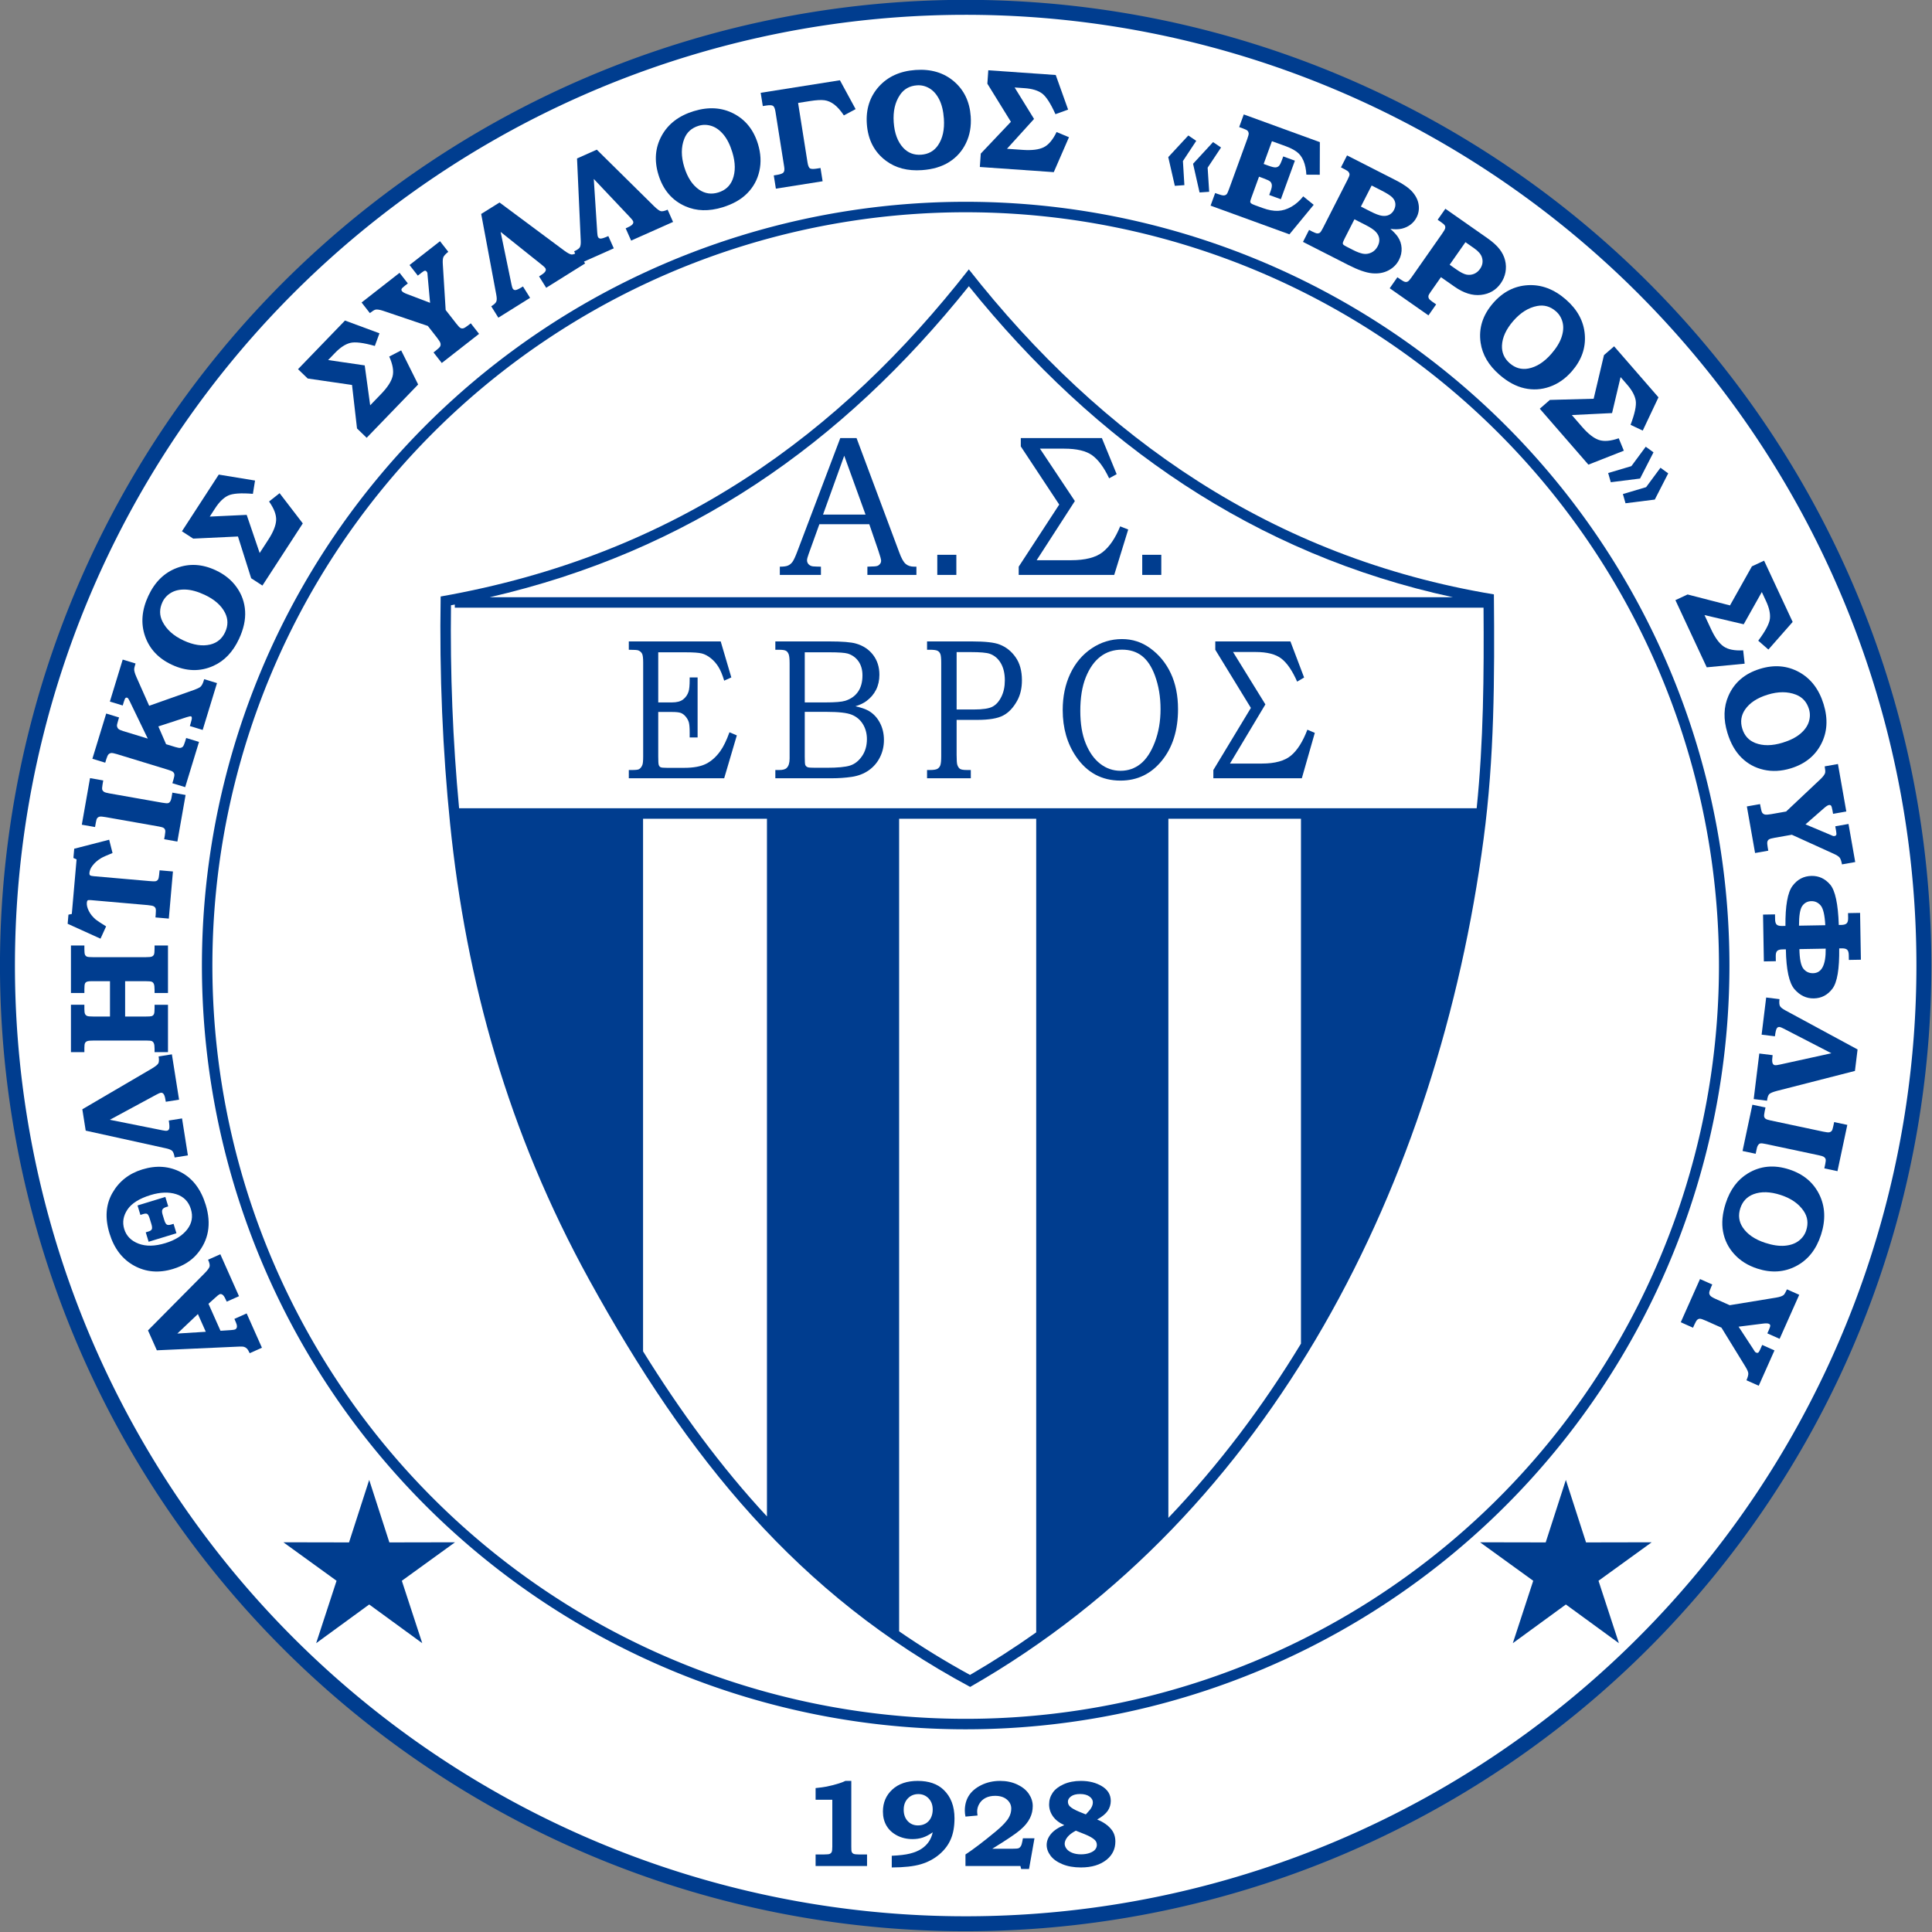 <?xml version="1.0" encoding="UTF-8" standalone="no"?>
<!-- Created with Inkscape (http://www.inkscape.org/) -->

<svg
   xmlns:dc="http://purl.org/dc/elements/1.1/"
   xmlns:cc="http://creativecommons.org/ns#"
   xmlns:rdf="http://www.w3.org/1999/02/22-rdf-syntax-ns#"
   xmlns:svg="http://www.w3.org/2000/svg"
   xmlns="http://www.w3.org/2000/svg"
   xmlns:sodipodi="http://sodipodi.sourceforge.net/DTD/sodipodi-0.dtd"
   xmlns:inkscape="http://www.inkscape.org/namespaces/inkscape"
   width="84.667mm"
   height="84.667mm"
   viewBox="0 0 300 300"
   id="svg3632"
   version="1.1"
   inkscape:version="0.91 r13725"
   sodipodi:docname="evros.svg">
  <rect x="0" y="0" width="300" height="300" fill="#808080" stroke="none"/>
  <defs
     id="defs3634" />
  <sodipodi:namedview
     id="base"
     pagecolor="#ffffff"
     bordercolor="#666666"
     borderopacity="1.0"
     inkscape:pageopacity="0.0"
     inkscape:pageshadow="2"
     inkscape:zoom="0.35"
     inkscape:cx="232.75031"
     inkscape:cy="509.17888"
     inkscape:document-units="px"
     inkscape:current-layer="layer1"
     showgrid="false"
     fit-margin-top="0"
     fit-margin-left="0"
     fit-margin-right="0"
     fit-margin-bottom="0"
     inkscape:window-width="1280"
     inkscape:window-height="744"
     inkscape:window-x="-4"
     inkscape:window-y="-4"
     inkscape:window-maximized="1" />
  <g
     inkscape:label="Layer 1"
     inkscape:groupmode="layer"
     id="layer1"
     transform="translate(-142.25,-741.541)">
    <g
       id="g3642"
       transform="matrix(0.529,0,0,0.529,134.75,668.791)">
      <path
         inkscape:connector-curvature="0"
         id="path3644"
         style="fill:#003d8f;fill-rule:evenodd"
         d="M 297.638,137.48 A 283.465,283.465 0 0 1 581.102,420.945 283.465,283.465 0 1 1 297.638,137.48 Z" />
      <path
         inkscape:connector-curvature="0"
         id="path3646"
         style="fill:#ffffff;fill-rule:evenodd"
         d="M 297.638,141.871 A 279.074,279.074 0 0 1 576.712,420.945 279.074,279.074 0 1 1 297.638,141.871 Z" />
      <path
         inkscape:connector-curvature="0"
         id="path3648"
         style="fill:#003d8f;fill-rule:evenodd"
         d="M 297.638,196.756 A 224.189,224.189 0 0 1 521.827,420.945 224.189,224.189 0 1 1 297.638,196.756 Z" />
      <path
         inkscape:connector-curvature="0"
         id="path3650"
         style="fill:#ffffff;fill-rule:evenodd"
         d="M 297.638,199.829 A 221.116,221.116 0 0 1 518.753,420.945 221.116,221.116 0 1 1 297.638,199.829 Z" />
      <path
         inkscape:connector-curvature="0"
         id="path3652"
         style="fill:#003d8f;fill-rule:evenodd"
         d="m 143.525,312.614 c 68.865,-12.124 117.211,-47.686 155.037,-96.021 38.958,49.547 89.302,84.65 154.125,95.4 0.218,24.753 0.14,48.002 -3.027,71.825 -13.312,100.123 -61.672,197.967 -150.705,248.873 -50.447,-27.061 -82.902,-66.965 -111.821,-119.496 -23.878,-43.374 -36.142,-87.807 -40.844,-133.936 -2.137,-20.967 -3.16,-43.777 -2.764,-66.644 z" />
      <path
         inkscape:connector-curvature="0"
         id="path3654"
         style="fill:#ffffff;fill-rule:evenodd"
         d="m 440.632,312.822 c -58.033,-12.515 -104.798,-45.013 -142.064,-91.285 -37.422,46.725 -82.567,77.9 -140.623,91.285 l 282.686,0 z m -292.955,2.154 c -0.373,0.071 -0.744,0.144 -1.117,0.213 -0.256,19.848 0.519,39.819 2.379,59.588 l 298.69,0 c 2.014,-19.57 2.159,-39.201 2.017,-58.882 l -301.968,0 0,-0.92 z m 55.261,219.215 c 10.94,17.617 22.803,33.839 36.367,48.462 l 0,-204.802 -36.367,0 0,156.34 z m 75.164,82.185 c 6.569,4.533 13.488,8.802 20.806,12.794 6.716,-3.899 13.191,-8.07 19.431,-12.489 l 0,-238.83 -40.237,0 0,238.525 z m 79.034,-33.306 c 14.815,-15.546 27.765,-32.751 38.92,-51.145 l 0,-154.074 -38.92,0 0,205.219 z" />
      <g
         id="g3656">
        <path
           inkscape:connector-curvature="0"
           id="path3658"
           style="fill:#003d8f;fill-rule:evenodd"
           d="m 122.55,571.931 5.921,18.342 19.274,-0.037 -15.615,11.299 5.991,18.319 -15.571,-11.359 -15.571,11.359 5.991,-18.319 -15.615,-11.299 19.274,0.037 5.921,-18.342 z" />
        <path
           inkscape:connector-curvature="0"
           id="path3660"
           style="fill:#003d8f;fill-rule:evenodd"
           d="m 473.812,571.931 5.921,18.342 19.274,-0.037 -15.615,11.299 5.991,18.319 -15.571,-11.359 -15.571,11.359 5.991,-18.319 -15.615,-11.299 19.274,0.037 5.921,-18.342 z" />
      </g>
      <g
         id="g3662">
        <path
           inkscape:connector-curvature="0"
           id="path3664"
           style="fill:#003d8f;fill-rule:evenodd"
           d="m 264.063,660.279 0,19.281 c 0,0.829 0.03,1.329 0.102,1.497 0.108,0.295 0.293,0.499 0.562,0.625 0.269,0.12 0.766,0.186 1.489,0.186 l 2.469,0 0,3.396 -15.1,0 0,-3.396 2.488,0 c 0.873,0 1.435,-0.06 1.68,-0.168 0.245,-0.114 0.431,-0.295 0.551,-0.547 0.125,-0.252 0.185,-0.781 0.185,-1.593 l 0,-13.752 -4.904,0 0,-3.42 c 1.4,-0.138 2.475,-0.288 3.224,-0.439 1.118,-0.223 2.308,-0.529 3.57,-0.914 0.706,-0.21 1.357,-0.463 1.961,-0.757 l 1.722,0 z" />
        <path
           inkscape:connector-curvature="0"
           id="path3666"
           style="fill:#003d8f;fill-rule:evenodd"
           d="m 275.94,685.685 0,-3.432 c 2.242,-0.096 4.031,-0.306 5.358,-0.643 1.333,-0.336 2.446,-0.793 3.343,-1.382 0.891,-0.589 1.615,-1.28 2.159,-2.086 0.551,-0.805 0.94,-1.731 1.161,-2.771 -1.028,0.728 -2.003,1.238 -2.93,1.539 -0.921,0.3 -1.914,0.451 -2.978,0.451 -1.705,0 -3.229,-0.36 -4.581,-1.07 -1.345,-0.709 -2.374,-1.659 -3.074,-2.849 -0.699,-1.196 -1.052,-2.578 -1.052,-4.165 0,-2.62 0.921,-4.772 2.751,-6.461 1.836,-1.695 4.324,-2.537 7.463,-2.537 3.235,0 5.765,0.865 7.589,2.602 2.135,2.032 3.206,4.826 3.206,8.385 0,2.392 -0.359,4.436 -1.089,6.125 -0.724,1.695 -1.854,3.186 -3.385,4.484 -1.537,1.298 -3.343,2.254 -5.418,2.873 -2.069,0.613 -4.915,0.926 -8.522,0.938 z m 7.691,-12.339 c 0.855,0 1.609,-0.192 2.261,-0.565 0.652,-0.379 1.16,-0.92 1.524,-1.641 0.359,-0.715 0.544,-1.533 0.544,-2.446 0,-1.34 -0.4,-2.428 -1.202,-3.276 -0.802,-0.841 -1.806,-1.268 -3.02,-1.268 -1.238,0 -2.267,0.427 -3.074,1.268 -0.814,0.847 -1.22,1.953 -1.22,3.33 0,1.382 0.395,2.494 1.184,3.336 0.783,0.841 1.788,1.262 3.002,1.262 z" />
        <path
           inkscape:connector-curvature="0"
           id="path3668"
           style="fill:#003d8f;fill-rule:evenodd"
           d="m 301.117,670.436 -3.54,0.319 c -0.126,-0.613 -0.192,-1.19 -0.192,-1.743 0,-1.689 0.394,-3.161 1.19,-4.412 0.795,-1.25 2.021,-2.284 3.672,-3.101 1.651,-0.811 3.487,-1.22 5.508,-1.22 1.859,0 3.54,0.355 5.041,1.064 1.501,0.709 2.631,1.629 3.391,2.759 0.753,1.124 1.136,2.308 1.136,3.552 0,1.256 -0.269,2.434 -0.807,3.522 -0.592,1.22 -1.567,2.404 -2.918,3.54 -1.346,1.142 -4.067,2.963 -8.152,5.476 l 5.885,0 c 0.957,0 1.567,-0.048 1.824,-0.15 0.257,-0.096 0.478,-0.295 0.663,-0.589 0.185,-0.295 0.347,-0.8 0.472,-1.514 l 0.144,-0.811 3.397,0 -1.597,9.003 -2.308,0 -0.215,-0.865 -16.134,0 0,-3.396 c 2.374,-1.551 5.382,-3.841 9.024,-6.87 1.866,-1.551 3.11,-2.885 3.732,-4.015 0.454,-0.824 0.681,-1.683 0.681,-2.591 0,-1.04 -0.431,-1.923 -1.286,-2.651 -0.861,-0.721 -2.009,-1.082 -3.445,-1.082 -1.059,0 -1.986,0.198 -2.769,0.589 -0.783,0.397 -1.393,0.955 -1.836,1.683 -0.442,0.727 -0.67,1.496 -0.67,2.308 0,0.295 0.036,0.691 0.108,1.196 z" />
        <path
           inkscape:connector-curvature="0"
           id="path3670"
           style="fill:#003d8f;fill-rule:evenodd"
           d="m 336.228,671.614 c 1.812,0.721 3.205,1.695 4.186,2.927 0.771,0.95 1.16,2.128 1.16,3.54 0,2.146 -0.843,3.913 -2.523,5.301 -1.884,1.533 -4.407,2.302 -7.571,2.302 -2.111,0 -3.941,-0.318 -5.484,-0.968 -1.542,-0.643 -2.691,-1.472 -3.45,-2.488 -0.76,-1.016 -1.136,-2.068 -1.136,-3.143 0,-1.13 0.413,-2.206 1.25,-3.221 0.837,-1.022 2.141,-1.893 3.917,-2.608 -1.483,-0.667 -2.596,-1.533 -3.337,-2.591 -0.742,-1.058 -1.112,-2.218 -1.112,-3.486 0,-1.256 0.347,-2.392 1.041,-3.414 0.693,-1.022 1.776,-1.857 3.241,-2.512 1.466,-0.649 3.152,-0.974 5.054,-0.974 2.41,0 4.467,0.523 6.184,1.575 1.722,1.052 2.577,2.482 2.577,4.285 0,1.058 -0.293,2.025 -0.873,2.897 -0.586,0.877 -1.626,1.737 -3.121,2.578 z m -3.325,-1.496 0.646,-0.721 c 0.418,-0.445 0.7,-0.787 0.843,-1.04 0.209,-0.337 0.359,-0.649 0.443,-0.938 0.09,-0.288 0.131,-0.577 0.131,-0.872 0,-0.637 -0.329,-1.196 -0.986,-1.683 -0.664,-0.487 -1.579,-0.733 -2.763,-0.733 -1.131,0 -2.01,0.228 -2.637,0.679 -0.622,0.451 -0.933,0.98 -0.933,1.575 0,0.529 0.186,0.98 0.556,1.359 0.502,0.504 1.423,1.034 2.751,1.586 l 1.95,0.788 z m -2.93,4.772 c -1.119,0.589 -1.944,1.22 -2.476,1.893 -0.532,0.679 -0.801,1.328 -0.801,1.947 0,0.493 0.185,0.986 0.544,1.473 0.365,0.487 0.915,0.878 1.651,1.178 0.736,0.301 1.597,0.451 2.589,0.451 0.981,0 1.848,-0.138 2.596,-0.415 0.747,-0.276 1.279,-0.619 1.59,-1.022 0.317,-0.403 0.472,-0.841 0.472,-1.31 0,-0.589 -0.197,-1.076 -0.592,-1.46 -0.574,-0.565 -1.561,-1.13 -2.96,-1.695 l -2.613,-1.04 z" />
      </g>
      <g
         id="g3672">
        <path
           inkscape:connector-curvature="0"
           id="path3674"
           style="fill:#003d8f;fill-rule:evenodd"
           d="m 60.217,533.88 -2.6,-5.839 16.608,-16.764 c 0.883,-0.897 1.377,-1.567 1.479,-2.009 0.101,-0.442 -0.048,-1.101 -0.451,-1.974 l 3.597,-1.602 5.481,12.309 -3.598,1.602 -0.351,-0.737 c -0.303,-0.681 -0.614,-1.123 -0.915,-1.317 -0.3,-0.195 -0.583,-0.229 -0.844,-0.112 -0.223,0.099 -0.63,0.417 -1.223,0.972 l -2.029,1.819 3.53,7.928 3.06,-0.203 c 0.648,-0.052 1.063,-0.115 1.235,-0.191 0.198,-0.088 0.351,-0.24 0.445,-0.458 0.103,-0.213 0.113,-0.5 0.045,-0.859 -0.043,-0.233 -0.278,-0.83 -0.703,-1.785 l 3.597,-1.602 4.485,10.074 -3.597,1.602 c -0.287,-0.643 -0.556,-1.095 -0.804,-1.343 -0.239,-0.245 -0.522,-0.417 -0.829,-0.508 -0.311,-0.098 -0.818,-0.124 -1.535,-0.087 l -24.085,1.086 z m 14.366,-5.435 -2.316,-5.202 -6.036,5.724 8.352,-0.522 z" />
        <path
           inkscape:connector-curvature="0"
           id="path3676"
           style="fill:#003d8f;fill-rule:evenodd"
           d="m 46.328,499.6 c -1.386,-4.533 -1.103,-8.496 0.843,-11.905 1.946,-3.409 4.879,-5.712 8.799,-6.911 4.112,-1.257 7.894,-0.977 11.343,0.84 3.441,1.812 5.859,5.002 7.251,9.555 0.86,2.813 1.074,5.423 0.646,7.835 -0.431,2.406 -1.498,4.612 -3.197,6.612 -1.706,2.001 -4.044,3.46 -7.024,4.371 -4.153,1.27 -7.968,0.949 -11.444,-0.955 -3.469,-1.906 -5.875,-5.056 -7.216,-9.441 z m 4.319,-1.298 c 0.618,2.02 2.022,3.442 4.201,4.277 2.187,0.833 4.816,0.78 7.889,-0.159 2.846,-0.87 4.974,-2.206 6.38,-3.999 1.396,-1.798 1.763,-3.79 1.091,-5.99 -0.677,-2.213 -2.106,-3.671 -4.296,-4.372 -2.181,-0.696 -4.699,-0.612 -7.532,0.254 -3.293,1.007 -5.562,2.43 -6.794,4.264 -1.23,1.841 -1.545,3.745 -0.94,5.725 z m 7.159,3.723 -0.848,-2.773 0.807,-0.246 c 0.56,-0.171 0.888,-0.41 0.997,-0.721 0.103,-0.308 0.054,-0.803 -0.152,-1.476 l -0.479,-1.567 c -0.23,-0.753 -0.472,-1.211 -0.717,-1.37 -0.252,-0.156 -0.651,-0.151 -1.211,0.021 l -0.807,0.246 -0.848,-2.773 8.165,-2.497 0.848,2.773 -0.606,0.186 c -0.574,0.175 -0.941,0.426 -1.103,0.753 -0.163,0.327 -0.14,0.83 0.065,1.503 l 0.479,1.567 c 0.218,0.713 0.472,1.161 0.756,1.329 0.284,0.168 0.739,0.153 1.366,-0.039 l 0.606,-0.186 0.848,2.773 -8.165,2.497 z" />
        <path
           inkscape:connector-curvature="0"
           id="path3678"
           style="fill:#003d8f;fill-rule:evenodd"
           d="m 46.419,466.218 15.458,3.092 c 0.626,0.12 1.043,0.167 1.243,0.135 0.406,-0.065 0.653,-0.287 0.74,-0.675 0.093,-0.389 0.048,-1.165 -0.137,-2.335 l 3.889,-0.616 1.718,10.85 -3.889,0.616 c -0.157,-0.991 -0.402,-1.644 -0.733,-1.952 -0.338,-0.306 -0.941,-0.55 -1.826,-0.741 l -23.545,-5.185 -0.993,-6.271 20.375,-11.935 c 1.071,-0.636 1.716,-1.154 1.93,-1.541 0.213,-0.393 0.246,-1.076 0.093,-2.04 l 3.889,-0.616 2.108,13.308 -3.89,0.616 -0.148,-0.803 c -0.21,-1.329 -0.654,-1.943 -1.328,-1.836 -0.282,0.045 -0.759,0.247 -1.433,0.622 l -13.522,7.307 z" />
        <path
           inkscape:connector-curvature="0"
           id="path3680"
           style="fill:#003d8f;fill-rule:evenodd"
           d="m 35.001,446.361 0,-13.906 3.945,0 0,1.29 c 0,0.704 0.07,1.185 0.209,1.45 0.147,0.258 0.349,0.439 0.613,0.551 0.265,0.104 0.844,0.16 1.729,0.16 l 4.963,0 0,-10.372 -5.332,0 c -0.655,0 -1.094,0.042 -1.324,0.118 -0.328,0.112 -0.558,0.293 -0.676,0.558 -0.126,0.258 -0.181,0.829 -0.181,1.714 l 0,1.081 -3.945,0 0,-13.948 3.945,0 0,1.164 c 0,0.788 0.063,1.311 0.188,1.568 0.132,0.265 0.321,0.439 0.571,0.544 0.258,0.104 0.851,0.154 1.791,0.154 l 15.439,0 c 0.948,0 1.568,-0.063 1.847,-0.195 0.279,-0.126 0.474,-0.328 0.593,-0.592 0.112,-0.265 0.174,-0.872 0.174,-1.827 l 0,-0.815 3.938,0 0,13.948 -3.938,0 0,-0.92 c 0,-0.857 -0.07,-1.436 -0.209,-1.742 -0.132,-0.307 -0.335,-0.523 -0.592,-0.634 -0.258,-0.119 -0.865,-0.174 -1.812,-0.174 l -6.029,0 0,10.372 6.029,0 c 0.948,0 1.541,-0.042 1.771,-0.118 0.342,-0.139 0.565,-0.348 0.676,-0.634 0.112,-0.286 0.167,-0.865 0.167,-1.736 l 0,-0.962 3.938,0 0,13.906 -3.938,0 0,-0.941 c 0,-0.788 -0.07,-1.338 -0.209,-1.652 -0.132,-0.314 -0.328,-0.529 -0.571,-0.641 -0.244,-0.118 -0.781,-0.174 -1.611,-0.174 l -15.481,0 c -0.969,0 -1.596,0.056 -1.889,0.174 -0.293,0.112 -0.509,0.292 -0.641,0.537 -0.139,0.251 -0.202,0.725 -0.202,1.429 l 0,1.269 -3.945,0 z" />
        <path
           inkscape:connector-curvature="0"
           id="path3682"
           style="fill:#003d8f;fill-rule:evenodd"
           d="m 34.037,408.684 0.234,-2.68 0.984,-0.201 1.401,-16.012 -0.928,-0.431 0.237,-2.708 10.258,-2.643 0.988,3.9 c -1.726,0.696 -2.855,1.206 -3.387,1.523 -1.056,0.635 -1.906,1.394 -2.558,2.281 -0.499,0.663 -0.775,1.345 -0.836,2.033 -0.029,0.326 0.028,0.562 0.177,0.694 0.142,0.138 0.491,0.225 1.047,0.274 l 16.318,1.428 c 0.966,0.084 1.572,0.109 1.821,0.061 0.249,-0.048 0.454,-0.149 0.607,-0.296 0.16,-0.147 0.27,-0.368 0.344,-0.649 0.073,-0.281 0.168,-1.035 0.276,-2.271 l 3.923,0.343 -1.21,13.832 -3.923,-0.343 0.073,-0.833 c 0.081,-0.924 0.069,-1.512 -0.019,-1.786 -0.096,-0.267 -0.28,-0.479 -0.559,-0.644 -0.28,-0.157 -0.885,-0.28 -1.802,-0.36 l -16.686,-1.46 c -0.472,-0.041 -0.775,-0.012 -0.91,0.088 -0.127,0.094 -0.21,0.318 -0.241,0.671 -0.062,0.709 0.134,1.516 0.585,2.43 0.452,0.914 1.135,1.75 2.033,2.515 0.358,0.304 1.37,0.974 3.042,2.009 l -1.645,3.607 -9.644,-4.37 z" />
        <path
           inkscape:connector-curvature="0"
           id="path3684"
           style="fill:#003d8f;fill-rule:evenodd"
           d="m 38.191,379.602 2.411,-13.674 3.885,0.685 -0.219,1.242 c -0.129,0.728 -0.151,1.219 -0.069,1.474 0.089,0.256 0.258,0.463 0.512,0.628 0.254,0.165 0.772,0.314 1.548,0.45 l 15.527,2.738 c 0.844,0.149 1.395,0.196 1.652,0.143 0.256,-0.047 0.464,-0.18 0.606,-0.389 0.214,-0.252 0.37,-0.656 0.47,-1.219 l 0.263,-1.489 3.878,0.684 -2.411,13.674 -3.878,-0.684 0.195,-1.105 c 0.139,-0.789 0.17,-1.322 0.102,-1.582 -0.074,-0.261 -0.221,-0.471 -0.449,-0.624 -0.234,-0.162 -0.711,-0.302 -1.452,-0.433 L 45.181,377.373 c -0.872,-0.154 -1.458,-0.2 -1.753,-0.132 -0.294,0.061 -0.54,0.216 -0.732,0.458 -0.143,0.166 -0.271,0.617 -0.399,1.338 l -0.22,1.25 -3.885,-0.685 z" />
        <path
           inkscape:connector-curvature="0"
           id="path3686"
           style="fill:#003d8f;fill-rule:evenodd"
           d="m 41.294,360.248 4.06,-13.278 3.773,1.153 -0.269,0.88 c -0.259,0.846 -0.378,1.379 -0.344,1.6 0.051,0.358 0.181,0.646 0.401,0.858 0.217,0.22 0.683,0.436 1.403,0.656 l 7.239,2.213 -5.27,-10.897 c -0.237,-0.488 -0.407,-0.788 -0.503,-0.904 -0.104,-0.112 -0.199,-0.185 -0.285,-0.211 -0.187,-0.057 -0.343,-0.025 -0.48,0.094 -0.141,0.124 -0.297,0.492 -0.484,1.105 l -0.334,1.094 -3.772,-1.153 3.768,-12.325 3.773,1.153 -0.127,0.413 c -0.175,0.574 -0.269,0.975 -0.276,1.213 -0.016,0.243 0.036,0.551 0.131,0.929 0.096,0.379 0.289,0.89 0.574,1.531 l 3.694,8.324 13.004,-4.603 c 1.114,-0.403 1.805,-0.731 2.074,-0.992 0.362,-0.348 0.663,-0.905 0.904,-1.691 l 0.161,-0.526 3.766,1.151 -4.204,13.752 -3.766,-1.151 0.167,-0.547 c 0.308,-1.007 0.446,-1.628 0.418,-1.87 -0.028,-0.242 -0.109,-0.383 -0.256,-0.428 -0.153,-0.047 -0.588,0.039 -1.297,0.26 l -8.276,2.703 2.267,5.22 2.753,0.842 c 0.68,0.208 1.167,0.284 1.465,0.237 0.301,-0.054 0.543,-0.177 0.732,-0.389 0.18,-0.208 0.387,-0.669 0.611,-1.402 l 0.341,-1.113 3.766,1.151 -4.06,13.278 -3.766,-1.152 0.304,-0.993 c 0.234,-0.766 0.325,-1.3 0.286,-1.603 -0.047,-0.299 -0.19,-0.546 -0.429,-0.743 -0.188,-0.174 -0.704,-0.39 -1.551,-0.649 l -14.878,-4.549 c -0.807,-0.246 -1.365,-0.351 -1.673,-0.322 -0.31,0.036 -0.574,0.16 -0.793,0.377 -0.212,0.219 -0.424,0.672 -0.63,1.345 l -0.34,1.113 -3.773,-1.153 z" />
        <path
           inkscape:connector-curvature="0"
           id="path3688"
           style="fill:#003d8f;fill-rule:evenodd"
           d="m 57.717,312.437 c 1.909,-4.094 4.699,-6.83 8.379,-8.206 3.67,-1.373 7.465,-1.149 11.376,0.674 2.628,1.225 4.688,2.893 6.18,5.005 1.502,2.107 2.32,4.442 2.474,6.999 0.154,2.556 -0.445,5.276 -1.792,8.162 -1.779,3.816 -4.283,6.448 -7.515,7.902 -3.896,1.759 -7.96,1.649 -12.192,-0.325 -3.936,-1.835 -6.556,-4.627 -7.866,-8.367 -1.302,-3.738 -0.983,-7.688 0.956,-11.845 z m 4.141,1.839 c -0.916,1.964 -0.911,3.866 0.022,5.709 1.17,2.322 3.22,4.162 6.144,5.526 2.919,1.361 5.552,1.766 7.885,1.2 2.007,-0.494 3.455,-1.703 4.351,-3.624 0.904,-1.94 0.9,-3.826 -0.018,-5.669 -1.098,-2.181 -3.105,-3.947 -6.017,-5.305 -2.054,-0.958 -3.907,-1.468 -5.577,-1.532 -1.664,-0.061 -3.074,0.243 -4.237,0.923 -1.154,0.677 -2.008,1.602 -2.554,2.771 z" />
        <path
           inkscape:connector-curvature="0"
           id="path3690"
           style="fill:#003d8f;fill-rule:evenodd"
           d="m 84.028,295.003 -13.136,0.62 -3.309,-2.149 10.808,-16.643 10.651,1.748 -0.632,3.903 c -3.499,-0.294 -5.921,-0.122 -7.259,0.505 -1.342,0.633 -2.607,1.864 -3.792,3.688 l -1.614,2.485 10.842,-0.506 3.81,11.193 2.525,-3.888 c 1.462,-2.251 2.234,-4.168 2.311,-5.746 0.078,-1.579 -0.613,-3.407 -2.076,-5.48 l 3.093,-2.446 6.804,8.873 -11.848,18.245 -3.303,-2.145 -3.875,-12.257 z" />
        <path
           inkscape:connector-curvature="0"
           id="path3692"
           style="fill:#003d8f;fill-rule:evenodd"
           d="m 117.508,250.524 -13.012,-1.898 -2.838,-2.74 13.785,-14.275 10.122,3.748 -1.365,3.711 c -3.379,-0.957 -5.789,-1.25 -7.222,-0.89 -1.438,0.365 -2.915,1.333 -4.426,2.897 l -2.058,2.131 10.739,1.572 1.604,11.714 3.22,-3.334 c 1.864,-1.931 2.987,-3.665 3.365,-5.2 0.377,-1.535 0.048,-3.462 -0.993,-5.775 l 3.503,-1.812 4.986,10.009 -15.112,15.649 -2.833,-2.736 -1.465,-12.771 z" />
        <path
           inkscape:connector-curvature="0"
           id="path3694"
           style="fill:#003d8f;fill-rule:evenodd"
           d="m 120.312,226.318 11.15,-8.712 2.429,3.109 -0.835,0.652 c -0.594,0.464 -0.927,0.795 -1.007,0.999 -0.08,0.213 -0.036,0.417 0.122,0.621 0.219,0.28 0.715,0.565 1.489,0.853 l 6.761,2.573 -0.695,-7.648 c -0.052,-0.666 -0.086,-1.038 -0.091,-1.113 -0.051,-0.155 -0.119,-0.288 -0.213,-0.408 -0.141,-0.181 -0.305,-0.266 -0.5,-0.256 -0.19,0.007 -0.511,0.196 -0.961,0.547 l -1.143,0.893 -2.429,-3.109 8.948,-6.991 2.429,3.109 c -0.776,0.615 -1.252,1.138 -1.438,1.556 -0.181,0.425 -0.233,1.129 -0.167,2.13 l 0.833,13.395 3.128,4.004 c 0.554,0.709 0.958,1.135 1.214,1.272 0.251,0.14 0.525,0.173 0.832,0.102 0.297,-0.072 0.768,-0.353 1.411,-0.855 l 0.791,-0.618 2.425,3.103 -10.941,8.548 -2.425,-3.103 0.593,-0.463 c 0.774,-0.605 1.226,-1.046 1.363,-1.313 0.132,-0.272 0.159,-0.566 0.086,-0.898 -0.08,-0.328 -0.397,-0.858 -0.967,-1.589 l -2.742,-3.51 -13.073,-4.426 c -1.027,-0.339 -1.786,-0.462 -2.285,-0.365 -0.352,0.081 -0.901,0.421 -1.664,1.017 l -2.429,-3.109 z" />
        <path
           inkscape:connector-curvature="0"
           id="path3696"
           style="fill:#003d8f;fill-rule:evenodd"
           d="m 161.128,205.6 3.194,15.438 c 0.135,0.623 0.254,1.025 0.361,1.196 0.218,0.348 0.519,0.489 0.91,0.418 0.394,-0.066 1.091,-0.411 2.096,-1.039 l 2.087,3.34 -9.316,5.821 -2.087,-3.34 c 0.851,-0.532 1.356,-1.012 1.51,-1.438 0.15,-0.431 0.138,-1.081 -0.031,-1.97 l -4.428,-23.699 5.385,-3.365 18.948,14.092 c 1.004,0.738 1.733,1.128 2.173,1.175 0.445,0.042 1.087,-0.194 1.914,-0.711 l 2.087,3.34 -11.427,7.14 -2.087,-3.34 0.681,-0.45 c 1.141,-0.713 1.533,-1.361 1.171,-1.94 -0.151,-0.242 -0.523,-0.602 -1.132,-1.076 l -12.01,-9.592 z" />
        <path
           inkscape:connector-curvature="0"
           id="path3698"
           style="fill:#003d8f;fill-rule:evenodd"
           d="m 188.473,190.051 1.015,15.731 c 0.047,0.636 0.109,1.05 0.191,1.235 0.167,0.375 0.446,0.556 0.843,0.54 0.4,-0.01 1.138,-0.255 2.22,-0.736 l 1.602,3.597 -10.036,4.468 -1.602,-3.597 c 0.917,-0.408 1.484,-0.814 1.696,-1.213 0.208,-0.406 0.287,-1.051 0.243,-1.955 l -1.086,-24.085 5.801,-2.583 16.802,16.592 c 0.891,0.87 1.559,1.359 1.988,1.465 0.435,0.104 1.103,-0.041 1.995,-0.438 l 1.602,3.597 -12.309,5.481 -1.602,-3.598 0.737,-0.351 c 1.229,-0.547 1.707,-1.134 1.429,-1.758 -0.116,-0.261 -0.435,-0.669 -0.972,-1.223 l -10.558,-11.17 z" />
        <path
           inkscape:connector-curvature="0"
           id="path3700"
           style="fill:#003d8f;fill-rule:evenodd"
           d="m 217.847,170.14 c 4.32,-1.32 8.22,-1.077 11.705,0.736 3.476,1.809 5.849,4.779 7.111,8.905 0.848,2.773 0.986,5.42 0.416,7.941 -0.561,2.526 -1.749,4.697 -3.546,6.522 -1.796,1.825 -4.219,3.2 -7.265,4.131 -4.026,1.231 -7.657,1.131 -10.9,-0.298 -3.915,-1.718 -6.552,-4.812 -7.917,-9.278 -1.27,-4.153 -0.949,-7.968 0.955,-11.444 1.906,-3.469 5.056,-5.875 9.441,-7.216 z m 1.405,4.308 c -2.073,0.634 -3.483,1.91 -4.228,3.837 -0.943,2.424 -0.939,5.178 0.004,8.264 0.941,3.08 2.403,5.308 4.384,6.663 1.711,1.161 3.578,1.428 5.604,0.808 2.046,-0.626 3.445,-1.891 4.201,-3.806 0.886,-2.276 0.856,-4.949 -0.084,-8.021 -0.662,-2.167 -1.524,-3.886 -2.594,-5.17 -1.068,-1.277 -2.238,-2.122 -3.522,-2.531 -1.276,-0.405 -2.534,-0.421 -3.767,-0.044 z" />
        <path
           inkscape:connector-curvature="0"
           id="path3702"
           style="fill:#003d8f;fill-rule:evenodd"
           d="m 237.467,164.764 23.256,-3.683 4.609,8.473 -3.448,1.845 c -0.945,-1.417 -1.882,-2.482 -2.813,-3.189 -0.931,-0.707 -1.887,-1.127 -2.868,-1.261 -0.974,-0.135 -2.408,-0.056 -4.287,0.241 l -3.47,0.549 2.767,17.466 c 0.158,0.999 0.414,1.586 0.766,1.763 0.346,0.178 0.984,0.197 1.9,0.052 l 1.15,-0.182 0.616,3.889 -13.721,2.174 -0.616,-3.89 0.908,-0.144 c 0.999,-0.159 1.632,-0.393 1.916,-0.692 0.284,-0.299 0.366,-0.855 0.235,-1.681 l -2.561,-16.172 c -0.147,-0.929 -0.387,-1.506 -0.719,-1.728 -0.332,-0.223 -1.027,-0.247 -2.094,-0.078 l -0.908,0.144 -0.617,-3.896 z" />
        <path
           inkscape:connector-curvature="0"
           id="path3704"
           style="fill:#003d8f;fill-rule:evenodd"
           d="m 282.951,158.057 c 4.506,-0.315 8.252,0.799 11.239,3.351 2.98,2.544 4.624,5.972 4.925,10.277 0.202,2.893 -0.258,5.503 -1.381,7.831 -1.115,2.335 -2.76,4.183 -4.922,5.556 -2.161,1.374 -4.831,2.169 -8.008,2.391 -4.2,0.294 -7.715,-0.62 -10.554,-2.742 -3.428,-2.555 -5.301,-6.162 -5.627,-10.821 -0.303,-4.332 0.868,-7.977 3.505,-10.936 2.637,-2.951 6.247,-4.587 10.822,-4.907 z m 0.399,4.514 c -2.163,0.151 -3.823,1.078 -4.982,2.787 -1.464,2.149 -2.08,4.834 -1.855,8.053 0.224,3.212 1.147,5.712 2.773,7.478 1.406,1.516 3.165,2.196 5.279,2.048 2.135,-0.149 3.782,-1.068 4.949,-2.764 1.375,-2.018 1.948,-4.629 1.723,-7.834 -0.158,-2.26 -0.61,-4.129 -1.364,-5.62 -0.753,-1.485 -1.703,-2.571 -2.862,-3.259 -1.151,-0.681 -2.374,-0.98 -3.661,-0.89 z" />
        <path
           inkscape:connector-curvature="0"
           id="path3706"
           style="fill:#003d8f;fill-rule:evenodd"
           d="m 310.912,173.275 -6.911,-11.188 0.275,-3.935 19.796,1.384 3.635,10.162 -3.72,1.34 c -1.439,-3.203 -2.764,-5.238 -3.961,-6.104 -1.204,-0.867 -2.894,-1.376 -5.064,-1.528 l -2.955,-0.206 5.699,9.237 -7.942,8.759 4.624,0.323 c 2.677,0.188 4.728,-0.067 6.147,-0.764 1.418,-0.698 2.682,-2.188 3.785,-4.473 l 3.639,1.519 -4.462,10.253 -21.702,-1.517 0.275,-3.928 8.842,-9.332 z" />
        <path
           inkscape:connector-curvature="0"
           id="path3708"
           style="fill:#003d8f;fill-rule:evenodd"
           d="m 362.991,177.291 2.328,1.576 -3.913,5.93 0.429,7.071 -2.804,0.202 -1.928,-8.425 5.888,-6.353 z m 7.258,1.945 2.347,1.582 -3.933,5.925 0.45,7.077 -2.824,0.196 -1.907,-8.42 5.867,-6.359 z" />
        <path
           inkscape:connector-curvature="0"
           id="path3710"
           style="fill:#003d8f;fill-rule:evenodd"
           d="m 379.267,171.114 22.336,8.13 -0.028,9.573 -3.932,-0.021 c -0.088,-1.59 -0.371,-2.954 -0.849,-4.085 -0.479,-1.131 -1.145,-2.011 -1.995,-2.632 -0.856,-0.623 -1.913,-1.163 -3.177,-1.624 l -4.087,-1.488 -2.432,6.681 1.342,0.489 c 1.009,0.367 1.716,0.543 2.125,0.521 0.4,-0.018 0.739,-0.154 1.004,-0.414 0.272,-0.257 0.57,-0.853 0.912,-1.79 l 0.369,-1.015 3.419,1.244 -4.12,11.318 -3.419,-1.244 0.417,-1.146 c 0.286,-0.786 0.399,-1.383 0.347,-1.809 -0.052,-0.427 -0.22,-0.763 -0.495,-1.004 -0.273,-0.248 -0.956,-0.571 -2.057,-0.972 l -1.205,-0.439 -2.237,6.144 c -0.236,0.649 -0.355,1.058 -0.34,1.219 0.013,0.168 0.1,0.318 0.254,0.464 0.161,0.147 0.547,0.332 1.156,0.554 l 2.247,0.818 c 1.677,0.61 3.18,0.883 4.507,0.825 1.32,-0.061 2.632,-0.466 3.925,-1.205 1.292,-0.739 2.449,-1.757 3.468,-3.047 l 3.072,2.483 -7.13,8.665 -23.141,-8.423 1.347,-3.7 0.669,0.243 c 0.897,0.327 1.524,0.48 1.873,0.459 0.353,-0.012 0.657,-0.154 0.898,-0.429 0.137,-0.173 0.368,-0.705 0.692,-1.596 l 5.309,-14.586 c 0.288,-0.793 0.418,-1.332 0.401,-1.612 -0.023,-0.283 -0.127,-0.529 -0.311,-0.736 -0.186,-0.202 -0.617,-0.425 -1.298,-0.673 l -1.186,-0.432 1.349,-3.707 z" />
        <path
           inkscape:connector-curvature="0"
           id="path3712"
           style="fill:#003d8f;fill-rule:evenodd"
           d="m 407.792,186.657 1.791,-3.515 14.433,7.354 c 2.205,1.123 3.805,2.267 4.809,3.428 0.998,1.158 1.59,2.391 1.776,3.698 0.193,1.311 -0.013,2.543 -0.599,3.693 -0.427,0.838 -1.006,1.545 -1.749,2.113 -0.743,0.568 -1.597,0.97 -2.562,1.206 -0.965,0.235 -2.1,0.252 -3.392,0.071 1.031,0.909 1.776,1.703 2.217,2.389 0.653,0.974 1.01,2.055 1.079,3.24 0.065,1.191 -0.186,2.346 -0.762,3.476 -0.687,1.348 -1.726,2.375 -3.119,3.097 -1.386,0.725 -2.975,1.003 -4.766,0.834 -1.788,-0.16 -4.114,-0.97 -6.977,-2.429 l -13.322,-6.788 1.788,-3.509 1.006,0.513 c 0.665,0.339 1.149,0.507 1.443,0.516 0.296,0.002 0.546,-0.074 0.747,-0.238 0.21,-0.167 0.5,-0.613 0.877,-1.352 l 7.215,-14.16 c 0.383,-0.752 0.577,-1.255 0.582,-1.51 0.011,-0.252 -0.071,-0.506 -0.247,-0.744 -0.173,-0.245 -0.598,-0.531 -1.262,-0.87 l -1.006,-0.513 z m 5.857,11.504 2.782,1.418 c 1.453,0.741 2.588,1.17 3.413,1.285 0.819,0.112 1.534,0.015 2.131,-0.299 0.607,-0.317 1.069,-0.793 1.395,-1.433 0.342,-0.671 0.465,-1.327 0.377,-1.968 -0.095,-0.643 -0.408,-1.225 -0.934,-1.744 -0.529,-0.527 -1.609,-1.203 -3.23,-2.029 l -2.782,-1.417 -3.152,6.186 z m -1.902,3.733 -2.8,5.496 c -0.39,0.78 -0.589,1.249 -0.606,1.405 -0.026,0.205 0.013,0.374 0.121,0.515 0.105,0.131 0.465,0.362 1.086,0.678 l 1.851,0.943 c 1.081,0.551 2.025,0.907 2.844,1.066 0.809,0.162 1.624,0.053 2.44,-0.321 0.82,-0.381 1.454,-1.011 1.906,-1.899 0.383,-0.752 0.532,-1.474 0.444,-2.176 -0.082,-0.699 -0.407,-1.366 -0.979,-1.993 -0.566,-0.625 -1.574,-1.303 -3.015,-2.037 l -3.292,-1.677 z" />
        <path
           inkscape:connector-curvature="0"
           id="path3714"
           style="fill:#003d8f;fill-rule:evenodd"
           d="m 438.444,198.8 12.328,8.632 c 1.564,1.095 2.749,2.163 3.558,3.206 0.808,1.034 1.359,2.143 1.643,3.304 0.291,1.165 0.322,2.336 0.108,3.504 -0.22,1.165 -0.68,2.247 -1.372,3.235 -1.399,1.998 -3.336,3.135 -5.816,3.407 -2.477,0.282 -5.067,-0.528 -7.763,-2.415 l -3.985,-2.79 -3.059,4.368 c -0.38,0.542 -0.584,0.918 -0.604,1.117 -0.051,0.28 -0.009,0.547 0.129,0.788 0.134,0.247 0.446,0.542 0.937,0.886 l 1.187,0.832 -2.259,3.226 -11.374,-7.964 2.259,-3.226 0.788,0.552 c 0.691,0.484 1.184,0.752 1.478,0.805 0.291,0.059 0.568,0.015 0.817,-0.134 0.255,-0.145 0.622,-0.56 1.098,-1.239 l 8.983,-12.83 c 0.5,-0.714 0.786,-1.22 0.855,-1.512 0.069,-0.292 0.048,-0.554 -0.076,-0.802 -0.122,-0.239 -0.457,-0.55 -1,-0.93 l -1.125,-0.788 2.263,-3.232 z m 5.894,9.811 -4.638,6.623 1.992,1.395 c 1.216,0.851 2.195,1.35 2.941,1.498 0.742,0.144 1.466,0.082 2.178,-0.194 0.707,-0.28 1.315,-0.772 1.815,-1.486 0.747,-1.067 0.926,-2.21 0.54,-3.408 -0.289,-0.9 -1.033,-1.77 -2.238,-2.613 l -2.592,-1.815 z" />
        <path
           inkscape:connector-curvature="0"
           id="path3716"
           style="fill:#003d8f;fill-rule:evenodd"
           d="m 473.794,225.417 c 3.409,2.963 5.27,6.4 5.578,10.317 0.308,3.906 -0.953,7.493 -3.784,10.749 -1.902,2.189 -4.074,3.708 -6.514,4.561 -2.439,0.862 -4.91,1.006 -7.409,0.449 -2.499,-0.556 -4.949,-1.882 -7.353,-3.972 -3.178,-2.762 -5.017,-5.895 -5.524,-9.402 -0.617,-4.231 0.609,-8.106 3.673,-11.63 2.849,-3.277 6.254,-5.027 10.211,-5.255 3.952,-0.222 7.661,1.174 11.123,4.183 z m -2.909,3.474 c -1.636,-1.422 -3.466,-1.941 -5.494,-1.552 -2.555,0.485 -4.889,1.947 -7.006,4.383 -2.112,2.43 -3.228,4.851 -3.327,7.249 -0.078,2.066 0.685,3.791 2.284,5.181 1.615,1.404 3.43,1.92 5.454,1.546 2.4,-0.454 4.651,-1.896 6.759,-4.321 1.486,-1.71 2.488,-3.351 3.01,-4.939 0.517,-1.583 0.614,-3.022 0.28,-4.328 -0.332,-1.296 -0.986,-2.372 -1.959,-3.218 z" />
        <path
           inkscape:connector-curvature="0"
           id="path3718"
           style="fill:#003d8f;fill-rule:evenodd"
           d="m 481.973,254.564 3.024,-12.798 2.977,-2.588 13.02,14.977 -4.615,9.757 -3.578,-1.683 c 1.247,-3.283 1.749,-5.658 1.516,-7.117 -0.239,-1.464 -1.074,-3.02 -2.501,-4.661 l -1.943,-2.236 -2.502,10.562 -11.809,0.577 3.041,3.499 c 1.761,2.025 3.391,3.295 4.887,3.805 1.496,0.509 3.444,0.349 5.839,-0.486 l 1.5,3.647 -10.405,4.094 -14.272,-16.418 2.972,-2.583 12.851,-0.346 z" />
        <path
           inkscape:connector-curvature="0"
           id="path3720"
           style="fill:#003d8f;fill-rule:evenodd"
           d="m 491.322,285.246 -0.77,-2.703 6.813,-2.022 4.213,-5.698 2.277,1.648 -3.939,7.694 -8.594,1.082 z m -4.322,-6.173 -0.769,-2.703 6.813,-2.022 4.213,-5.698 2.277,1.647 -3.939,7.693 -8.594,1.082 z" />
        <path
           inkscape:connector-curvature="0"
           id="path3722"
           style="fill:#003d8f;fill-rule:evenodd"
           d="m 521.989,315.234 6.435,-11.468 3.575,-1.668 8.387,17.985 -7.126,8.106 -2.976,-2.604 c 2.104,-2.811 3.242,-4.957 3.419,-6.424 0.174,-1.474 -0.2,-3.199 -1.119,-5.17 l -1.252,-2.685 -5.317,9.463 -11.511,-2.7 1.959,4.201 c 1.134,2.433 2.351,4.103 3.649,5.005 1.298,0.902 3.215,1.286 5.747,1.142 l 0.435,3.919 -11.131,1.068 -9.194,-19.716 3.569,-1.665 12.448,3.209 z" />
        <path
           inkscape:connector-curvature="0"
           id="path3724"
           style="fill:#003d8f;fill-rule:evenodd"
           d="m 549.476,344.245 c 1.32,4.32 1.077,8.22 -0.736,11.705 -1.809,3.476 -4.779,5.849 -8.905,7.111 -2.773,0.848 -5.42,0.986 -7.941,0.416 -2.526,-0.562 -4.697,-1.749 -6.522,-3.546 -1.825,-1.796 -3.2,-4.219 -4.131,-7.265 -1.231,-4.026 -1.131,-7.657 0.298,-10.9 1.718,-3.915 4.812,-6.552 9.278,-7.917 4.153,-1.27 7.968,-0.949 11.444,0.955 3.469,1.906 5.875,5.056 7.216,9.441 z m -4.308,1.405 c -0.634,-2.073 -1.91,-3.483 -3.837,-4.228 -2.424,-0.943 -5.178,-0.939 -8.264,0.004 -3.08,0.941 -5.308,2.403 -6.663,4.384 -1.16,1.711 -1.428,3.578 -0.808,5.604 0.626,2.047 1.891,3.445 3.806,4.201 2.276,0.886 4.949,0.856 8.021,-0.083 2.167,-0.663 3.886,-1.524 5.17,-2.594 1.277,-1.068 2.122,-2.238 2.531,-3.522 0.405,-1.276 0.421,-2.534 0.044,-3.767 z" />
        <path
           inkscape:connector-curvature="0"
           id="path3726"
           style="fill:#003d8f;fill-rule:evenodd"
           d="m 553.675,361.791 2.457,13.935 -3.885,0.685 -0.184,-1.043 c -0.131,-0.742 -0.267,-1.192 -0.409,-1.358 -0.151,-0.171 -0.352,-0.228 -0.606,-0.184 -0.35,0.062 -0.834,0.367 -1.452,0.915 l -5.446,4.761 7.079,2.977 c 0.613,0.267 0.957,0.412 1.026,0.442 0.161,0.029 0.31,0.03 0.461,0.003 0.227,-0.04 0.378,-0.144 0.46,-0.321 0.083,-0.171 0.067,-0.543 -0.032,-1.106 l -0.252,-1.428 3.885,-0.685 1.972,11.182 -3.885,0.685 c -0.179,-0.974 -0.417,-1.639 -0.699,-2.001 -0.29,-0.359 -0.887,-0.735 -1.802,-1.147 l -12.219,-5.553 -5.005,0.882 c -0.885,0.156 -1.452,0.313 -1.693,0.476 -0.241,0.156 -0.4,0.382 -0.48,0.686 -0.075,0.296 -0.05,0.844 0.092,1.647 l 0.174,0.988 -3.878,0.684 -2.412,-13.674 3.878,-0.684 0.131,0.742 c 0.17,0.968 0.348,1.574 0.519,1.82 0.178,0.244 0.426,0.406 0.753,0.497 0.326,0.084 0.944,0.053 1.857,-0.108 l 4.386,-0.773 10.045,-9.465 c 0.782,-0.747 1.247,-1.359 1.395,-1.846 0.094,-0.349 0.051,-0.993 -0.117,-1.947 l 3.885,-0.685 z" />
        <path
           inkscape:connector-curvature="0"
           id="path3728"
           style="fill:#003d8f;fill-rule:evenodd"
           d="m 531.689,405.987 3.513,-0.061 0.025,1.45 c 0.013,0.752 0.168,1.266 0.466,1.546 0.298,0.281 0.816,0.418 1.548,0.405 l 1.024,-0.018 c -0.054,-5.897 0.638,-9.806 2.068,-11.735 1.431,-1.921 3.296,-2.902 5.596,-2.942 2.154,-0.038 3.974,0.809 5.461,2.547 1.488,1.737 2.33,5.69 2.535,11.856 l 0.774,-0.014 c 0.718,-0.012 1.231,-0.168 1.533,-0.459 0.302,-0.291 0.446,-0.809 0.433,-1.562 l -0.025,-1.449 3.533,-0.062 0.24,13.744 -3.533,0.061 -0.025,-1.449 c -0.013,-0.732 -0.168,-1.245 -0.466,-1.533 -0.297,-0.288 -0.823,-0.425 -1.569,-0.412 l -0.773,0.014 c 0.077,6.015 -0.586,9.958 -1.989,11.816 -1.404,1.865 -3.228,2.817 -5.458,2.856 -2.188,0.038 -4.079,-0.856 -5.672,-2.69 -1.594,-1.834 -2.436,-5.737 -2.54,-11.71 l -1.024,0.018 c -0.732,0.013 -1.245,0.161 -1.533,0.452 -0.288,0.291 -0.425,0.816 -0.412,1.562 l 0.025,1.449 -3.513,0.061 -0.24,-13.743 z m 18.391,9.996 -7.715,0.135 c 0.051,2.913 0.44,4.824 1.16,5.738 0.727,0.914 1.683,1.358 2.861,1.337 2.537,-0.044 3.764,-2.45 3.694,-7.21 z m -0.12,-6.878 c -0.157,-2.981 -0.609,-4.912 -1.341,-5.777 -0.74,-0.873 -1.654,-1.303 -2.742,-1.283 -1.129,0.019 -2.02,0.488 -2.673,1.405 -0.646,0.918 -0.969,2.847 -0.959,5.789 l 7.715,-0.134 z" />
        <path
           inkscape:connector-curvature="0"
           id="path3730"
           style="fill:#003d8f;fill-rule:evenodd"
           d="m 551.753,446.69 -14.007,-7.233 c -0.569,-0.288 -0.956,-0.447 -1.157,-0.472 -0.408,-0.05 -0.707,0.096 -0.897,0.444 -0.197,0.348 -0.368,1.107 -0.512,2.283 l -3.909,-0.48 1.339,-10.904 3.909,0.48 c -0.122,0.996 -0.067,1.691 0.166,2.079 0.24,0.387 0.753,0.787 1.55,1.215 l 21.204,11.473 -0.774,6.303 -22.875,5.857 c -1.205,0.316 -1.968,0.637 -2.28,0.95 -0.313,0.319 -0.533,0.966 -0.652,1.935 l -3.909,-0.48 1.642,-13.373 3.909,0.48 -0.079,0.812 c -0.164,1.335 0.093,2.048 0.771,2.131 0.284,0.035 0.797,-0.028 1.549,-0.203 l 15.012,-3.297 z" />
        <path
           inkscape:connector-curvature="0"
           id="path3732"
           style="fill:#003d8f;fill-rule:evenodd"
           d="m 556.426,467.719 -2.887,13.582 -3.859,-0.82 0.263,-1.234 c 0.153,-0.723 0.194,-1.213 0.12,-1.471 -0.08,-0.259 -0.242,-0.471 -0.49,-0.645 -0.248,-0.174 -0.761,-0.34 -1.532,-0.504 l -15.423,-3.278 c -0.839,-0.178 -1.387,-0.245 -1.647,-0.2 -0.257,0.038 -0.469,0.164 -0.619,0.367 -0.223,0.244 -0.394,0.643 -0.512,1.202 l -0.314,1.479 -3.852,-0.819 2.886,-13.582 3.852,0.819 -0.233,1.098 c -0.167,0.784 -0.215,1.315 -0.157,1.577 0.065,0.264 0.205,0.478 0.427,0.639 0.228,0.17 0.7,0.327 1.436,0.483 l 15.477,3.29 c 0.866,0.184 1.45,0.251 1.747,0.193 0.296,-0.051 0.548,-0.197 0.748,-0.432 0.148,-0.161 0.293,-0.607 0.445,-1.323 l 0.264,-1.241 3.859,0.82 z" />
        <path
           inkscape:connector-curvature="0"
           id="path3734"
           style="fill:#003d8f;fill-rule:evenodd"
           d="m 548.693,500.014 c -1.396,4.295 -3.832,7.351 -7.317,9.166 -3.475,1.81 -7.269,2.05 -11.373,0.717 -2.757,-0.896 -5.005,-2.301 -6.743,-4.214 -1.748,-1.909 -2.844,-4.127 -3.308,-6.645 -0.465,-2.518 -0.201,-5.291 0.783,-8.32 1.301,-4.004 3.465,-6.921 6.496,-8.758 3.653,-2.221 7.7,-2.607 12.141,-1.164 4.13,1.342 7.071,3.793 8.827,7.346 1.748,3.551 1.913,7.51 0.495,11.873 z m -4.335,-1.321 c 0.67,-2.062 0.433,-3.949 -0.718,-5.664 -1.445,-2.162 -3.703,-3.739 -6.772,-4.736 -3.063,-0.995 -5.726,-1.076 -7.972,-0.23 -1.932,0.736 -3.222,2.112 -3.877,4.127 -0.661,2.036 -0.427,3.907 0.708,5.625 1.356,2.031 3.563,3.54 6.619,4.533 2.155,0.7 4.057,0.981 5.722,0.84 1.659,-0.142 3.022,-0.616 4.093,-1.433 1.063,-0.812 1.798,-1.835 2.197,-3.061 z" />
        <path
           inkscape:connector-curvature="0"
           id="path3736"
           style="fill:#003d8f;fill-rule:evenodd"
           d="m 542.313,517.591 -5.755,12.926 -3.604,-1.604 0.431,-0.968 c 0.306,-0.688 0.445,-1.137 0.42,-1.354 -0.029,-0.227 -0.164,-0.386 -0.4,-0.491 -0.325,-0.145 -0.897,-0.163 -1.716,-0.054 l -7.177,0.902 4.204,6.427 c 0.359,0.564 0.563,0.876 0.604,0.94 0.117,0.113 0.24,0.199 0.38,0.261 0.21,0.093 0.394,0.092 0.561,-0.009 0.164,-0.095 0.359,-0.413 0.591,-0.935 l 0.59,-1.325 3.604,1.605 -4.618,10.373 -3.604,-1.605 c 0.396,-0.907 0.571,-1.592 0.538,-2.049 -0.039,-0.46 -0.325,-1.106 -0.852,-1.959 l -7.024,-11.436 -4.642,-2.067 c -0.822,-0.366 -1.379,-0.553 -1.669,-0.553 -0.287,-0.006 -0.544,0.093 -0.782,0.3 -0.228,0.204 -0.513,0.672 -0.845,1.417 l -0.408,0.917 -3.598,-1.602 5.647,-12.684 3.598,1.602 -0.306,0.688 c -0.4,0.897 -0.591,1.499 -0.587,1.798 0.011,0.302 0.126,0.575 0.346,0.833 0.224,0.252 0.753,0.572 1.599,0.948 l 4.069,1.812 13.62,-2.23 c 1.066,-0.182 1.794,-0.43 2.188,-0.75 0.273,-0.237 0.598,-0.795 0.992,-1.679 l 3.604,1.604 z" />
      </g>
      <g
         id="g3738">
        <path
           inkscape:connector-curvature="0"
           id="path3740"
           style="fill:#003d8f;fill-rule:evenodd"
           d="m 260.832,266.114 4.773,0 12.541,33.573 c 0.613,1.69 1.235,2.811 1.868,3.351 0.623,0.55 1.472,0.826 2.53,0.826 l 0.633,0 0,2.417 -14.39,0 0,-2.417 c 0.465,-0.04 0.919,-0.059 1.364,-0.059 0.929,0 1.532,-0.098 1.828,-0.285 0.554,-0.364 0.84,-0.826 0.84,-1.386 0,-0.403 -0.277,-1.386 -0.81,-2.968 l -2.668,-7.774 -14.646,0 -3.133,8.698 c -0.326,0.904 -0.494,1.523 -0.494,1.877 0,0.383 0.109,0.717 0.306,1.002 0.208,0.285 0.474,0.501 0.83,0.648 0.346,0.147 0.899,0.216 1.68,0.216 0.514,0 0.939,0.01 1.265,0.029 l 0,2.417 -12.067,0 0,-2.417 c 1.117,0 1.927,-0.108 2.411,-0.334 0.494,-0.216 0.929,-0.57 1.294,-1.062 0.366,-0.491 0.85,-1.523 1.443,-3.095 l 12.601,-33.258 z m -5.07,22.457 12.482,0 -6.255,-17.278 -6.226,17.278 z" />
        <path
           inkscape:connector-curvature="0"
           id="path3742"
           style="fill:#003d8f;fill-rule:evenodd"
           d="m 289.305,306.281 0,-5.906 5.594,0 0,5.906 -5.594,0 z" />
        <path
           inkscape:connector-curvature="0"
           id="path3744"
           style="fill:#003d8f;fill-rule:evenodd"
           d="m 329.688,284.6 -11.218,17.366 10.114,0 c 4.163,0 7.248,-0.796 9.254,-2.369 2.016,-1.572 3.724,-4.098 5.153,-7.567 l 2.357,0.924 -4.11,13.327 -28.035,0 0,-2.417 11.892,-18.231 -11.279,-17.071 0,-2.447 23.802,0 4.338,10.595 -2.208,1.209 c -1.516,-3.204 -3.181,-5.455 -4.978,-6.752 -1.796,-1.297 -4.531,-1.946 -8.194,-1.946 l -7.134,0 10.245,15.381 z" />
        <path
           inkscape:connector-curvature="0"
           id="path3746"
           style="fill:#003d8f;fill-rule:evenodd"
           d="m 349.462,306.281 0,-5.906 5.593,0 0,5.906 -5.593,0 z" />
        <path
           inkscape:connector-curvature="0"
           id="path3748"
           style="fill:#003d8f;fill-rule:evenodd"
           d="m 198.755,325.802 26.973,0 3.118,10.565 -2.095,0.954 c -0.52,-1.73 -1.088,-3.086 -1.713,-4.079 -0.617,-0.983 -1.356,-1.828 -2.225,-2.516 -0.861,-0.688 -1.73,-1.149 -2.615,-1.386 -0.876,-0.226 -2.468,-0.344 -4.766,-0.344 l -8.038,0 0,14.713 3.995,0 c 1.47,0 2.591,-0.295 3.337,-0.904 0.755,-0.599 1.275,-1.356 1.559,-2.26 0.227,-0.668 0.332,-1.838 0.332,-3.509 l 0,-0.668 2.331,0 0,17.622 -2.331,0 0,-1.524 c 0,-1.346 -0.081,-2.309 -0.243,-2.909 -0.17,-0.59 -0.479,-1.16 -0.917,-1.681 -0.447,-0.53 -0.926,-0.894 -1.438,-1.081 -0.52,-0.197 -1.396,-0.285 -2.631,-0.285 l -3.995,0 0,13.071 c 0,1.356 0.049,2.191 0.154,2.486 0.098,0.295 0.268,0.511 0.511,0.648 0.236,0.137 0.885,0.197 1.949,0.197 l 4.969,0 c 2.777,0 4.945,-0.403 6.504,-1.209 1.567,-0.806 2.939,-2.044 4.133,-3.715 0.934,-1.298 1.827,-3.145 2.688,-5.524 l 2.16,0.924 -3.711,12.58 -27.996,0 0,-2.417 0.95,0 c 1.112,0 1.802,-0.089 2.071,-0.256 0.414,-0.256 0.731,-0.659 0.95,-1.219 0.163,-0.383 0.244,-1.218 0.244,-2.496 l 0,-27.646 c 0,-1.248 -0.105,-2.084 -0.309,-2.506 -0.211,-0.423 -0.568,-0.747 -1.072,-0.973 -0.268,-0.138 -1.218,-0.206 -2.834,-0.206 l 0,-2.447 z" />
        <path
           inkscape:connector-curvature="0"
           id="path3750"
           style="fill:#003d8f;fill-rule:evenodd"
           d="m 241.764,325.802 15.777,0 c 3.849,0 6.487,0.216 7.917,0.639 2.111,0.609 3.776,1.72 5.01,3.332 1.226,1.612 1.843,3.558 1.843,5.818 0,1.632 -0.325,3.096 -0.974,4.393 -0.649,1.298 -1.6,2.408 -2.834,3.322 -0.796,0.599 -1.867,1.111 -3.232,1.533 1.73,0.383 3.045,0.845 3.946,1.376 1.365,0.806 2.444,1.956 3.232,3.459 0.796,1.494 1.193,3.185 1.193,5.062 0,1.828 -0.389,3.518 -1.169,5.071 -0.771,1.553 -1.876,2.83 -3.288,3.833 -1.421,0.993 -3.078,1.632 -4.962,1.917 -1.892,0.275 -3.832,0.413 -5.83,0.413 l -16.629,0 0,-2.417 1.121,0 c 1.08,0 1.811,-0.206 2.208,-0.61 0.577,-0.551 0.861,-1.474 0.861,-2.762 l 0,-27.901 c 0,-1.307 -0.089,-2.192 -0.26,-2.673 -0.179,-0.482 -0.438,-0.826 -0.788,-1.042 -0.349,-0.206 -1.023,-0.314 -2.022,-0.314 l -1.121,0 0,-2.447 z m 8.639,3.194 0,14.713 6.065,0 c 2.834,0 4.782,-0.157 5.822,-0.482 1.64,-0.521 2.882,-1.405 3.752,-2.654 0.861,-1.248 1.299,-2.85 1.299,-4.806 0,-1.651 -0.398,-3.027 -1.178,-4.137 -0.787,-1.101 -1.843,-1.858 -3.158,-2.261 -0.853,-0.245 -2.631,-0.373 -5.326,-0.373 l -7.275,0 z m 0,17.484 0,13.179 c 0,1.327 0.048,2.113 0.138,2.368 0.13,0.344 0.382,0.58 0.763,0.717 0.268,0.098 1.031,0.148 2.281,0.148 l 3.24,0 c 3.199,0 5.489,-0.216 6.861,-0.649 1.373,-0.432 2.541,-1.347 3.508,-2.742 0.966,-1.386 1.453,-3.067 1.453,-5.022 0,-1.651 -0.398,-3.116 -1.177,-4.393 -0.788,-1.278 -1.876,-2.192 -3.264,-2.762 -1.389,-0.57 -3.849,-0.845 -7.381,-0.845 l -6.422,0 z" />
        <path
           inkscape:connector-curvature="0"
           id="path3752"
           style="fill:#003d8f;fill-rule:evenodd"
           d="m 286.3,325.802 13.105,0 c 3.978,0 6.723,0.305 8.225,0.924 1.892,0.728 3.451,1.975 4.677,3.744 1.235,1.759 1.843,4.01 1.843,6.732 0,2.329 -0.463,4.334 -1.405,6.024 -1.121,2.034 -2.493,3.479 -4.101,4.324 -1.607,0.855 -4.141,1.287 -7.599,1.287 l -6.065,0 0,10.309 c 0,1.533 0.073,2.506 0.211,2.909 0.195,0.551 0.455,0.944 0.788,1.16 0.333,0.226 1.007,0.334 2.022,0.334 l 1.145,0 0,2.417 -12.845,0 0,-2.417 0.779,0 c 1.096,0 1.843,-0.108 2.241,-0.334 0.39,-0.216 0.682,-0.56 0.869,-1.032 0.179,-0.472 0.268,-1.356 0.268,-2.663 l 0,-27.47 c 0,-1.268 -0.081,-2.123 -0.252,-2.545 -0.163,-0.432 -0.438,-0.757 -0.828,-0.953 -0.39,-0.206 -1.153,-0.305 -2.298,-0.305 l -0.779,0 0,-2.447 z m 8.68,3.135 0,16.845 5.115,0 c 2.582,0 4.393,-0.275 5.432,-0.836 1.039,-0.55 1.9,-1.514 2.582,-2.89 0.682,-1.376 1.023,-2.978 1.023,-4.825 0,-2.014 -0.398,-3.695 -1.185,-5.052 -0.796,-1.356 -1.876,-2.27 -3.24,-2.752 -0.95,-0.325 -2.81,-0.491 -5.562,-0.491 l -4.165,0 z" />
        <path
           inkscape:connector-curvature="0"
           id="path3754"
           style="fill:#003d8f;fill-rule:evenodd"
           d="m 343.534,325.114 c 3.028,0 5.765,0.885 8.209,2.644 2.647,1.907 4.677,4.373 6.098,7.4 1.421,3.037 2.127,6.546 2.127,10.536 0,6.182 -1.583,11.224 -4.758,15.125 -3.167,3.892 -7.21,5.838 -12.13,5.838 -5.481,0 -9.833,-2.339 -13.032,-7.027 -2.615,-3.813 -3.93,-8.383 -3.93,-13.7 0,-3.951 0.739,-7.499 2.217,-10.644 1.478,-3.135 3.564,-5.612 6.276,-7.44 2.712,-1.818 5.692,-2.732 8.923,-2.732 z m 0,3.106 c -2.476,0 -4.596,0.688 -6.374,2.064 -1.778,1.366 -3.199,3.391 -4.27,6.054 -1.072,2.674 -1.608,5.966 -1.608,9.877 0,3.744 0.528,6.918 1.583,9.513 1.056,2.604 2.469,4.599 4.247,5.975 1.778,1.386 3.775,2.074 5.992,2.074 2.209,0 4.157,-0.678 5.854,-2.025 1.697,-1.356 3.102,-3.489 4.214,-6.398 1.104,-2.899 1.665,-6.133 1.665,-9.681 0,-3.617 -0.56,-6.918 -1.665,-9.906 -0.958,-2.575 -2.216,-4.472 -3.784,-5.7 -1.575,-1.229 -3.524,-1.848 -5.854,-1.848 z" />
        <path
           inkscape:connector-curvature="0"
           id="path3756"
           style="fill:#003d8f;fill-rule:evenodd"
           d="m 385.61,344.288 -10.393,17.366 9.37,0 c 3.857,0 6.715,-0.796 8.574,-2.369 1.867,-1.572 3.45,-4.098 4.774,-7.567 l 2.184,0.924 -3.808,13.327 -25.974,0 0,-2.417 11.018,-18.231 -10.45,-17.071 0,-2.447 22.053,0 4.019,10.595 -2.046,1.209 c -1.405,-3.204 -2.947,-5.455 -4.612,-6.752 -1.665,-1.297 -4.198,-1.946 -7.592,-1.946 l -6.609,0 9.492,15.381 z" />
      </g>
    </g>
  </g>
</svg>
